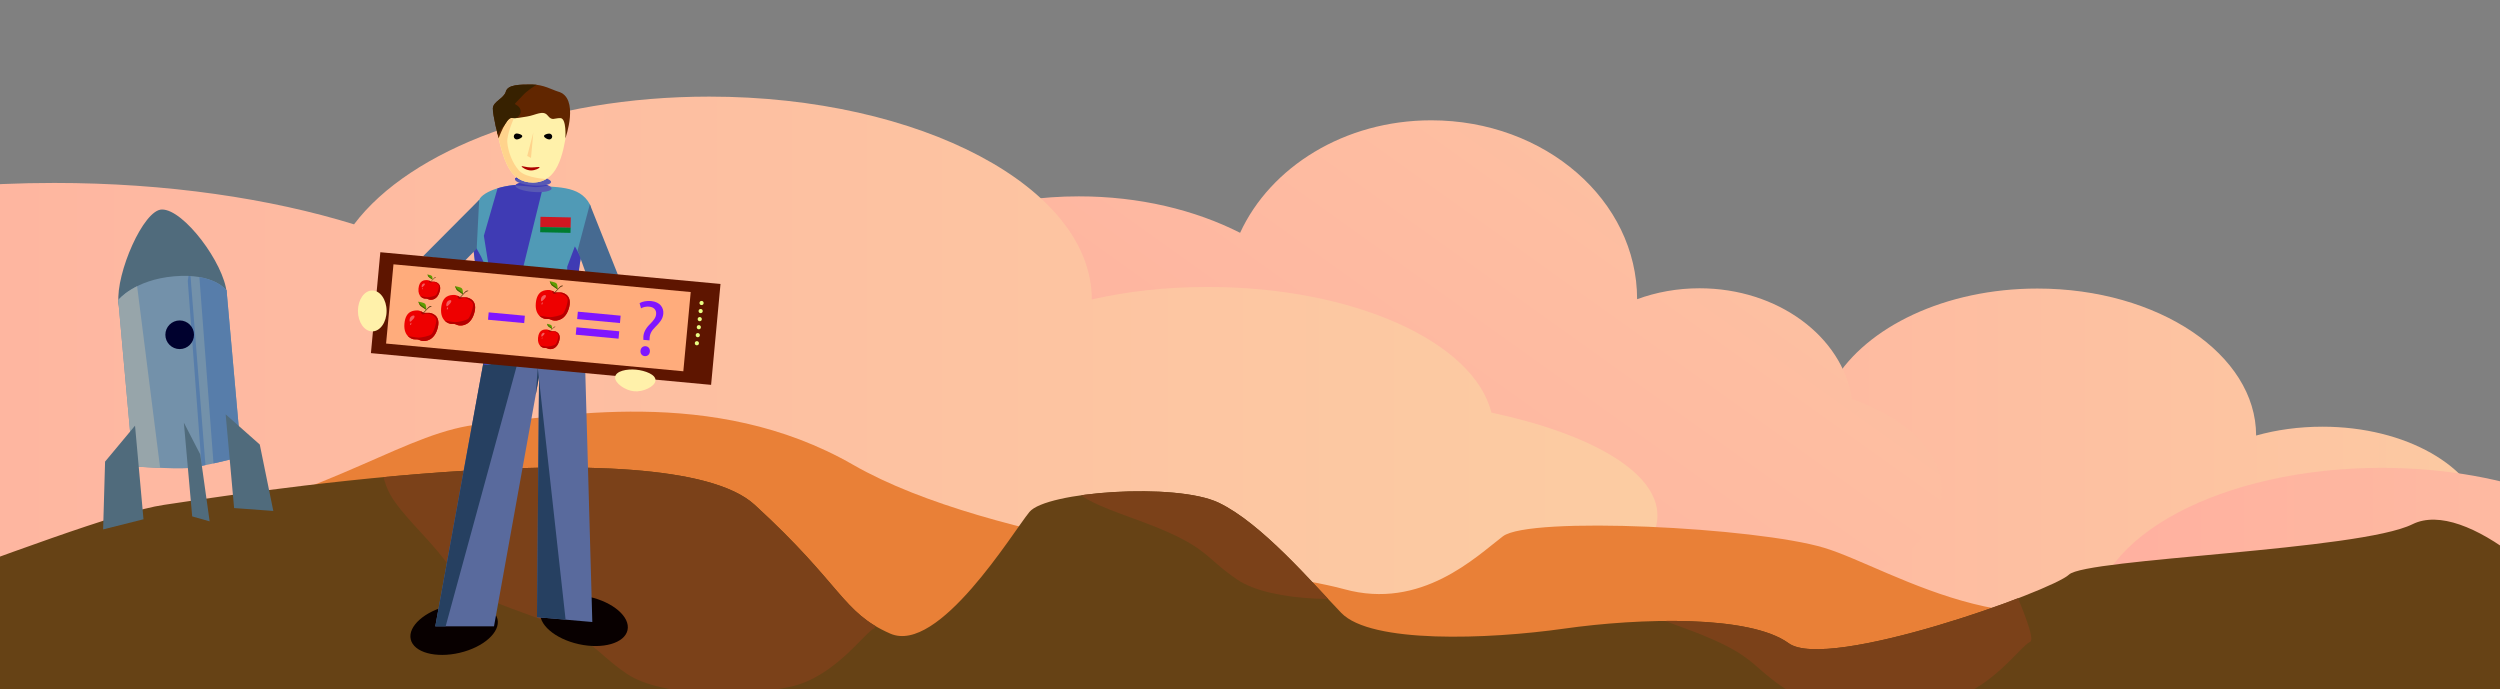 <?xml version="1.0" encoding="utf-8"?>
<!-- Generator: Adobe Illustrator 26.0.3, SVG Export Plug-In . SVG Version: 6.00 Build 0)  -->
<svg version="1.1" id="Слой_1" xmlns="http://www.w3.org/2000/svg" xmlns:xlink="http://www.w3.org/1999/xlink" x="0px" y="0px"
	 viewBox="0 0 1920 529.3" style="enable-background:new 0 0 1920 529.3;" xml:space="preserve">
<rect x="0" y="0" width="1920" height="529.3" fill="#808080" stroke="none"/>
<style type="text/css">
	.st0{fill:url(#SVGID_1_);}
	.st1{fill:url(#SVGID_00000105402858189525796970000018371437773352036509_);}
	.st2{fill:url(#SVGID_00000072996765670824288690000002897531041749814442_);}
	.st3{fill:url(#SVGID_00000149345630751303200400000000901750906748848786_);}
	.st4{fill:#E98037;}
	.st5{fill:#664215;}
	.st6{clip-path:url(#SVGID_00000163786151395909969060000013968637517730881207_);fill:#7B4119;}
	.st7{clip-path:url(#SVGID_00000061441252802145806700000003559428116979280560_);fill:#7B4119;}
	.st8{clip-path:url(#SVGID_00000160177494380235481220000018173902917645803148_);fill:#7B4119;}
	.st9{fill:#080000;}
	.st10{fill:#596A9D;}
	.st11{clip-path:url(#SVGID_00000030479028309033223690000002062570784075160982_);fill:#264061;}
	.st12{clip-path:url(#SVGID_00000114755949139498980790000014359484873111896766_);fill:#264061;}
	.st13{fill:#5859B4;}
	.st14{clip-path:url(#SVGID_00000152983343021782303420000002566964140541613219_);fill:#3F3BB4;}
	.st15{fill:#509AB6;}
	.st16{clip-path:url(#SVGID_00000119801082808461124950000011775754111409387941_);fill:#3F3BB4;}
	.st17{clip-path:url(#SVGID_00000132795136177172246610000015478642237540630700_);fill:#3F3BB4;}
	.st18{clip-path:url(#SVGID_00000061461217474073488180000015029695553930557330_);fill:#3F3BB4;}
	.st19{clip-path:url(#SVGID_00000025430640643947110390000011432528639229732224_);fill:#3F3BB4;}
	.st20{clip-path:url(#SVGID_00000008114461829944961140000010706845223250688157_);fill:#3F3BB4;}
	.st21{fill:#FFF1AA;}
	.st22{clip-path:url(#SVGID_00000140707861613234139630000004239686194664953734_);fill:#FFD38C;}
	.st23{clip-path:url(#SVGID_00000123434960529031575330000004967331136646058411_);fill:#FFD38C;}
	.st24{fill:#466A91;}
	.st25{fill:#612600;}
	.st26{clip-path:url(#SVGID_00000098915861915086002120000010731890247609432984_);fill:#372100;}
	.st27{fill:#020100;}
	.st28{fill:#AD0000;}
	.st29{fill:#5E1500;}
	.st30{fill:#FFAC7C;}
	.st31{fill:#EE0000;}
	.st32{clip-path:url(#SVGID_00000113337119227001457680000017107401279076813210_);fill:#B60000;}
	
		.st33{opacity:0.36;clip-path:url(#SVGID_00000174590128658482169920000008589015770424141975_);fill:#FFFFFF;enable-background:new    ;}
	
		.st34{opacity:0.36;clip-path:url(#SVGID_00000172410960562600056530000001823214757537750689_);fill:#FFFFFF;enable-background:new    ;}
	.st35{fill:#603813;}
	.st36{fill:#5F9D00;}
	.st37{clip-path:url(#SVGID_00000060016018846892212880000013387823829876765626_);fill:#465F00;}
	.st38{clip-path:url(#SVGID_00000181765990249125563840000000672866197611091891_);fill:#B60000;}
	
		.st39{opacity:0.36;clip-path:url(#SVGID_00000150078047821807974730000005501967158205031347_);fill:#FFFFFF;enable-background:new    ;}
	
		.st40{opacity:0.36;clip-path:url(#SVGID_00000060708534898472850890000003430889703637615507_);fill:#FFFFFF;enable-background:new    ;}
	.st41{clip-path:url(#SVGID_00000049190723490961063940000015145118861364232883_);fill:#465F00;}
	.st42{clip-path:url(#SVGID_00000048461786774076845150000000456206909189145235_);fill:#B60000;}
	
		.st43{opacity:0.36;clip-path:url(#SVGID_00000086692783373753772260000005785796777765893055_);fill:#FFFFFF;enable-background:new    ;}
	
		.st44{opacity:0.36;clip-path:url(#SVGID_00000133505702955909151610000012176762572944812161_);fill:#FFFFFF;enable-background:new    ;}
	.st45{clip-path:url(#SVGID_00000108269025094959809100000000050419854663427736_);fill:#465F00;}
	.st46{clip-path:url(#SVGID_00000006680890423991618080000004674570785451738762_);fill:#B60000;}
	
		.st47{opacity:0.36;clip-path:url(#SVGID_00000139276778953746385550000009396135835498351804_);fill:#FFFFFF;enable-background:new    ;}
	
		.st48{opacity:0.36;clip-path:url(#SVGID_00000161622804879736543540000000069353428548237479_);fill:#FFFFFF;enable-background:new    ;}
	.st49{clip-path:url(#SVGID_00000140723992930064029360000004970813609577867402_);fill:#465F00;}
	.st50{clip-path:url(#SVGID_00000061429392111035416430000005347046037767184051_);fill:#B60000;}
	
		.st51{opacity:0.36;clip-path:url(#SVGID_00000018929085388948481000000018183826028459512479_);fill:#FFFFFF;enable-background:new    ;}
	
		.st52{opacity:0.36;clip-path:url(#SVGID_00000005243566590462496410000011817348982819606439_);fill:#FFFFFF;enable-background:new    ;}
	.st53{clip-path:url(#SVGID_00000022523711254179469960000007911251634941184662_);fill:#465F00;}
	.st54{fill:#7F16FF;}
	.st55{fill:#E9FF84;}
	.st56{fill:#506B7C;}
	.st57{fill:#7391AA;}
	.st58{clip-path:url(#SVGID_00000155835183374553807730000015759523193919852192_);fill:#577DAA;}
	.st59{clip-path:url(#SVGID_00000176745083792602123420000007230094102390754205_);fill:#97A5AA;}
	.st60{clip-path:url(#SVGID_00000127754648171020148930000006691239595624189073_);fill:#577DAA;}
	.st61{fill:#0800B4;}
	.st62{fill:#00012E;}
	.st63{fill:#CF1721;}
	.st64{fill:#007C30;}
</style>
<g>
	
		<linearGradient id="SVGID_1_" gradientUnits="userSpaceOnUse" x1="1055.3" y1="3117.293" x2="1981.2" y2="3117.293" gradientTransform="matrix(1 0 0 1 0 -2742.843)">
		<stop  offset="0" style="stop-color:#FFB0A0"/>
		<stop  offset="1" style="stop-color:#FCCCA2"/>
	</linearGradient>
	<path class="st0" d="M1908.3,397.7c-7.8-39.4-60.6-70-124.6-70c-18.1,0-35.4,2.4-51,6.8c0-62.4-75.2-112.9-168-112.9
		c-70.7,0-131.3,29.5-156.1,71c-36.8-14.5-82.3-23-131.6-23c-122.5,0-221.7,52.8-221.7,117.9s99.2,117.9,221.7,117.9
		c37.1,0,72-4.9,102.7-13.4c31.8,21.3,85.5,35.3,146.4,35.3c71.4,0,132.7-19.2,160.7-46.7c22.8,24.6,77.6,41.8,141.5,41.8
		c84.4,0,152.9-30.3,152.9-67.5C1981.3,430.8,1952.1,409.5,1908.3,397.7z"/>
	
		<linearGradient id="SVGID_00000153677222820920197080000012178128256551463605_" gradientUnits="userSpaceOnUse" x1="1607.4" y1="3206.993" x2="2533.3" y2="3206.993" gradientTransform="matrix(1 0 0 1 0 -2742.843)">
		<stop  offset="0" style="stop-color:#FFB0A0"/>
		<stop  offset="1" style="stop-color:#FCCCA2"/>
	</linearGradient>
	<path style="fill:url(#SVGID_00000153677222820920197080000012178128256551463605_);" d="M2460.4,487.4c-7.8-39.4-60.6-70-124.6-70
		c-18.1,0-35.4,2.4-51,6.8c0-62.4-75.2-112.9-168-112.9c-70.7,0-131.3,29.5-156.1,71c-36.8-14.5-82.3-23-131.6-23
		c-122.5,0-221.7,52.8-221.7,117.9s99.2,117.9,221.7,117.9c37.1,0,72-4.9,102.7-13.4c31.8,21.3,85.5,35.3,146.4,35.3
		c71.4,0,132.7-19.2,160.7-46.7c22.8,24.6,77.6,41.8,141.5,41.8c84.4,0,152.9-30.3,152.9-67.5
		C2533.4,520.6,2504.2,499.3,2460.4,487.4z"/>
	
		<linearGradient id="SVGID_00000154426842754999326000000017655982433404452285_" gradientUnits="userSpaceOnUse" x1="931.135" y1="3243.795" x2="1437.791" y2="2534.968" gradientTransform="matrix(1 0 0 1 0 -2742.843)">
		<stop  offset="0" style="stop-color:#FFB0A0"/>
		<stop  offset="1" style="stop-color:#FCCCA2"/>
	</linearGradient>
	<path style="fill:url(#SVGID_00000154426842754999326000000017655982433404452285_);" d="M1422.3,306.4c-7.3-47.9-56.9-85-117.1-85
		c-17,0-33.3,3-47.9,8.4c0-75.9-70.7-137.4-158.1-137.4c-66.6,0-123.5,35.8-146.8,86.4c-34.7-17.6-77.4-28-123.8-28
		C713.4,150.8,620,215,620,294.2s93.4,143.5,208.6,143.5c34.8,0,67.7-5.9,96.6-16.3c29.8,25.9,80.5,42.9,137.8,42.9
		c67.1,0,124.9-23.3,151.1-56.7c21.5,29.8,73,51,133.3,51c79.6,0,143.9-36.8,143.9-82C1491.1,346.9,1463.6,320.8,1422.3,306.4z"/>
	
		<linearGradient id="SVGID_00000173148194788195028570000014526235336567557560_" gradientUnits="userSpaceOnUse" x1="-345.8" y1="3027.843" x2="1272.901" y2="3027.843" gradientTransform="matrix(1 0 0 1 0 -2742.843)">
		<stop  offset="0" style="stop-color:#FFB0A0"/>
		<stop  offset="1" style="stop-color:#FCCCA2"/>
	</linearGradient>
	<path style="fill:url(#SVGID_00000173148194788195028570000014526235336567557560_);" d="M1145.4,316.9
		c-13.5-54.3-105.7-96.5-217.7-96.5c-31.8,0-61.9,3.3-89.2,9.6c0-86-131.6-155.8-293.8-155.8c-123.7,0-229.6,40.6-272.8,98.1
		c-64.4-19.9-143.9-31.8-230.2-31.8c-214.1,0-387.5,72.9-387.5,162.6s173.6,162.6,387.5,162.6c64.8,0,125.8-6.7,179.5-18.6
		c55.5,29.4,149.4,48.7,256,48.7c124.8,0,232-26.5,280.7-64.5c40,33.9,135.7,57.8,247.5,57.8c147.7,0,267.5-41.7,267.5-93.1
		C1273.1,362.7,1222,333.2,1145.4,316.9z"/>
</g>
<path class="st4" d="M-26.3,459.8c42-23.8,22.8-23.2,154.8-52.7c132.1-29.6,184.4-76.3,241.4-81.4c56.9-5.1,177.4-30.7,285.2,31.2
	s318.1,79.2,377.3,95.6c59.2,16.3,101.3-25,121.8-40.6c20.5-15.7,194.4-6.9,246.7,8.8c52.4,15.7,166.5,93.7,259.9,15.9
	c36.4,23.7,179.9,20.4,273.2,12.1s227.7-10.6,275.5,11.2c47.8,21.8,323.3-40.3,343.8-52.7c20.5-12.4,356.4-18.5,421.3-38.7
	s191.2,50.6,242.4,107.2s-1434.4,90.8-1434.4,90.8l-1767-32.1L-26.3,459.8z"/>
<g>
	<g>
		<path id="XMLID_00000160882641145616072100000010269549984035130496_" class="st5" d="M-124.7,535.8
			c26.3-23.8-40.3-48.9,42.4-78.5s172.9-64.5,208.5-69.6s385.8-61.9,453.4,0s67,82.6,104.1,98.9s94.1-77.8,106.9-93.4
			c12.8-15.7,112.6-22.8,145.4-7.1c32.8,15.7,71.3,60.9,94.1,84.6c22.8,23.7,112.6,20.4,171.1,12.1s142.6-10.6,172.5,11.2
			c29.9,21.8,202.5-40.3,215.3-52.7s223.2-18.5,263.8-38.7c40.6-20.1,119.7,50.6,151.8,107.2c32.1,56.6-898.2,90.8-898.2,90.8
			L0,568.6L-124.7,535.8z"/>
	</g>
	<g>
		<g>
			<g>
				<g>
					<g>
						<g>
							<defs>
								<path id="SVGID_00000015344540812380222200000003662508840581831336_" d="M-124.7,535.8c26.3-23.8-40.3-48.9,42.4-78.5
									s172.9-64.5,208.5-69.6s385.8-61.9,453.4,0s67,82.6,104.1,98.9s94.1-77.8,106.9-93.4c12.8-15.7,112.6-22.8,145.4-7.1
									c32.8,15.7,71.3,60.9,94.1,84.6c22.8,23.7,112.6,20.4,171.1,12.1s142.6-10.6,172.5,11.2c29.9,21.8,202.5-40.3,215.3-52.7
									s223.2-18.5,263.8-38.7c40.6-20.1,119.7,50.6,151.8,107.2c32.1,56.6-898.2,90.8-898.2,90.8L0,568.6L-124.7,535.8z"/>
							</defs>
							<clipPath id="SVGID_00000005951714397224338130000009267430591377856182_">
								<use xlink:href="#SVGID_00000015344540812380222200000003662508840581831336_"  style="overflow:visible;"/>
							</clipPath>
							<path style="clip-path:url(#SVGID_00000005951714397224338130000009267430591377856182_);fill:#7B4119;" d="M281.7,332
								c21.4,47,4.3,37,42.8,78.3s19.6,39.5,77.5,60.4s52.2,28.2,79.3,46.7c27.1,18.4,91.2,17.5,125.5,10.1
								c34.2-7.4,56.9-41.5,64.6-44.9s-37.5-94.9-37.5-94.9L304.3,244.5L281.7,332z"/>
						</g>
					</g>
				</g>
			</g>
		</g>
	</g>
	<g>
		<g>
			<g>
				<g>
					<g>
						<g>
							<defs>
								<path id="SVGID_00000000909675768609519540000009423848165084596374_" d="M-124.7,535.8c26.3-23.8-40.3-48.9,42.4-78.5
									s172.9-64.5,208.5-69.6s385.8-61.9,453.4,0s67,82.6,104.1,98.9s94.1-77.8,106.9-93.4c12.8-15.7,112.6-22.8,145.4-7.1
									c32.8,15.7,71.3,60.9,94.1,84.6c22.8,23.7,112.6,20.4,171.1,12.1s142.6-10.6,172.5,11.2c29.9,21.8,202.5-40.3,215.3-52.7
									s223.2-18.5,263.8-38.7c40.6-20.1,119.7,50.6,151.8,107.2c32.1,56.6-898.2,90.8-898.2,90.8L0,568.6L-124.7,535.8z"/>
							</defs>
							<clipPath id="SVGID_00000088827885495407415300000012564951980019885481_">
								<use xlink:href="#SVGID_00000000909675768609519540000009423848165084596374_"  style="overflow:visible;"/>
							</clipPath>
							<path style="clip-path:url(#SVGID_00000088827885495407415300000012564951980019885481_);fill:#7B4119;" d="M750.4,259.6
								c21.4,47,4.3,37,42.8,78.3s19.6,39.5,77.5,60.4s52.2,28.2,79.3,46.7c27.1,18.4,91.2,17.5,125.5,10.1
								c34.2-7.4,56.9-41.5,64.6-44.9c7.6-3.4-37.5-94.9-37.5-94.9L773,172.2L750.4,259.6z"/>
						</g>
					</g>
				</g>
			</g>
		</g>
	</g>
	<g>
		<g>
			<g>
				<g>
					<g>
						<g>
							<defs>
								<path id="SVGID_00000006699805771028830650000005884154661016918205_" d="M-124.7,535.8c26.3-23.8-40.3-48.9,42.4-78.5
									s172.9-64.5,208.5-69.6s385.8-61.9,453.4,0s67,82.6,104.1,98.9s94.1-77.8,106.9-93.4c12.8-15.7,112.6-22.8,145.4-7.1
									c32.8,15.7,71.3,60.9,94.1,84.6c22.8,23.7,112.6,20.4,171.1,12.1s142.6-10.6,172.5,11.2c29.9,21.8,202.5-40.3,215.3-52.7
									s223.2-18.5,263.8-38.7c40.6-20.1,119.7,50.6,151.8,107.2c32.1,56.6-898.2,90.8-898.2,90.8L0,568.6L-124.7,535.8z"/>
							</defs>
							<clipPath id="SVGID_00000034803394923279509770000005817870391488856494_">
								<use xlink:href="#SVGID_00000006699805771028830650000005884154661016918205_"  style="overflow:visible;"/>
							</clipPath>
							<path style="clip-path:url(#SVGID_00000034803394923279509770000005817870391488856494_);fill:#7B4119;" d="M1169.5,342.3
								c21.4,47,4.3,37,42.8,78.3s19.6,39.5,77.5,60.4s52.2,28.2,79.3,46.7c27.1,18.4,91.2,17.5,125.5,10.1
								c34.2-7.4,56.9-41.5,64.6-44.9c7.6-3.4-37.5-94.9-37.5-94.9l-329.6-143.2L1169.5,342.3z"/>
						</g>
					</g>
				</g>
			</g>
		</g>
	</g>
</g>
<ellipse transform="matrix(0.974 -0.228 0.228 0.974 -101.075 92.43)" class="st9" cx="348.8" cy="482.9" rx="34.2" ry="18.6"/>
<ellipse transform="matrix(0.216 -0.977 0.977 0.216 -113.904 811.389)" class="st9" cx="448.1" cy="476.6" rx="18.6" ry="34.2"/>
<g>
	<g>
		<polygon id="XMLID_00000161624209840765887400000016240937727154374330_" class="st10" points="334.3,481 379.4,481 414,289 
			412.4,474 454.9,477.7 448.9,264.3 375.1,257.4 		"/>
	</g>
	<g>
		<g>
			<g>
				<g>
					<g>
						<defs>
							<polygon id="SVGID_00000111897918093336198020000013189642718008179625_" points="334.3,481 379.4,481 414,289 412.4,474 
								454.9,477.7 448.9,264.3 375.1,257.4 							"/>
						</defs>
						<clipPath id="SVGID_00000169523266023403432170000004371359042356290233_">
							<use xlink:href="#SVGID_00000111897918093336198020000013189642718008179625_"  style="overflow:visible;"/>
						</clipPath>
						<polygon style="clip-path:url(#SVGID_00000169523266023403432170000004371359042356290233_);fill:#264061;" points="
							403.3,257.4 339.8,490 295.8,478.4 350.8,243.9 						"/>
					</g>
				</g>
			</g>
		</g>
	</g>
	<g>
		<g>
			<g>
				<g>
					<g>
						<defs>
							<polygon id="SVGID_00000114793138573381339650000010104851577484361350_" points="334.3,481 359.2,481 379.4,481 414,289 
								412.4,474 433.1,475.8 454.9,477.7 448.9,264.3 375.1,257.4 							"/>
						</defs>
						<clipPath id="SVGID_00000071539902559883935510000000481881229493328797_">
							<use xlink:href="#SVGID_00000114793138573381339650000010104851577484361350_"  style="overflow:visible;"/>
						</clipPath>
						<polygon style="clip-path:url(#SVGID_00000071539902559883935510000000481881229493328797_);fill:#264061;" points="
							413,282.5 439.5,522.2 394.3,527.5 406.1,375.1 						"/>
					</g>
				</g>
			</g>
		</g>
	</g>
</g>
<g>
	<g>
		
			<ellipse id="XMLID_00000164494619462850699650000006458807147723389334_" transform="matrix(7.950353e-02 -0.997 0.997 7.950353e-02 130.231 683.078)" class="st13" cx="435" cy="271" rx="7.9" ry="22.6"/>
	</g>
	<g>
		<g>
			<g>
				<g>
					<defs>
						
							<ellipse id="SVGID_00000062192003777598404260000010946931676137923991_" transform="matrix(7.950353e-02 -0.997 0.997 7.950353e-02 130.231 683.078)" cx="435" cy="271" rx="7.9" ry="22.6"/>
					</defs>
					<clipPath id="SVGID_00000079462445361611880650000000683351712635042949_">
						<use xlink:href="#SVGID_00000062192003777598404260000010946931676137923991_"  style="overflow:visible;"/>
					</clipPath>
					<path style="clip-path:url(#SVGID_00000079462445361611880650000000683351712635042949_);fill:#3F3BB4;" d="M462.2,265.3
						c-0.9,0.8-20.9,7-27.2,5.7c-6.3-1.3-28.2-2.2-28.2-2.2l33.5-37L462.2,265.3z"/>
				</g>
			</g>
		</g>
	</g>
</g>
<g>
	<g>
		<path id="XMLID_00000003065350105111695220000000344922764282713481_" class="st15" d="M368,153.5c-9.8,11.6-5.6,24.2-1.8,60
			c4.9,33.3,5.4,66.9,5.4,66.9l78.1-11.8c0,0-7-30.6-5.2-59.2c0.5-7.9,2.7-16.3,4.1-23.4c2.8-14.7,7-24.4,4.4-29.1
			c-8.1-15.1-26.1-12.7-45.3-14.7C389.6,140.2,370.7,146.9,368,153.5z"/>
	</g>
	<g>
		<g>
			<g>
				<g>
					<g>
						<g>
							<g>
								<g>
									<g>
										<g>
											<defs>
												<path id="SVGID_00000051381433112940486080000014805704888020941989_" d="M368,153.5c-9.8,11.6-5.6,24.2-1.8,60
													c4.9,33.3,5.4,66.9,5.4,66.9l78.1-11.8c0,0-7-30.6-5.2-59.2c0.5-7.9,2.7-16.3,4.1-23.4c2.8-14.7,7-24.4,4.4-29.1
													c-8.1-15.1-26.1-12.7-45.3-14.7C389.6,140.2,370.7,146.9,368,153.5z"/>
											</defs>
											<clipPath id="SVGID_00000070084137988561029450000016034458965594492332_">
												<use xlink:href="#SVGID_00000051381433112940486080000014805704888020941989_"  style="overflow:visible;"/>
											</clipPath>
											<polygon style="clip-path:url(#SVGID_00000070084137988561029450000016034458965594492332_);fill:#3F3BB4;" points="
												447,199.1 471.7,254.3 470.7,307.3 437.6,304.7 435.6,204.9 441.5,189.2 											"/>
										</g>
									</g>
								</g>
							</g>
							<g>
								<g>
									<g>
										<g>
											<defs>
												<path id="SVGID_00000176736747370694794860000010552666523606984352_" d="M368,153.5c-9.8,11.6-5.6,24.2-1.8,60
													c4.9,33.3,5.4,66.9,5.4,66.9l78.1-11.8c0,0-7-30.6-5.2-59.2c0.5-7.9,2.7-16.3,4.1-23.4c2.8-14.7,7-24.4,4.4-29.1
													c-8.1-15.1-26.1-12.7-45.3-14.7C389.6,140.2,370.7,146.9,368,153.5z"/>
											</defs>
											<clipPath id="SVGID_00000040544880713827888820000000642407413537658298_">
												<use xlink:href="#SVGID_00000176736747370694794860000010552666523606984352_"  style="overflow:visible;"/>
											</clipPath>
											<polygon style="clip-path:url(#SVGID_00000040544880713827888820000000642407413537658298_);fill:#3F3BB4;" points="
												381.1,240.8 371.6,181.1 386.3,130.2 417.6,141.3 393.7,238.2 384,251.8 											"/>
										</g>
									</g>
								</g>
							</g>
							<g>
								<g>
									<g>
										<g>
											<defs>
												<path id="SVGID_00000045600366477044987710000015601080981369274513_" d="M368,153.5c-9.8,11.6-5.6,24.2-1.8,60
													c4.9,33.3,5.4,66.9,5.4,66.9l78.1-11.8c0,0-7-30.6-5.2-59.2c0.5-7.9,2.7-16.3,4.1-23.4c2.8-14.7,7-24.4,4.4-29.1
													c-8.1-15.1-26.1-12.7-45.3-14.7C389.6,140.2,370.7,146.9,368,153.5z"/>
											</defs>
											<clipPath id="SVGID_00000127735332433382169670000008873190103260112039_">
												<use xlink:href="#SVGID_00000045600366477044987710000015601080981369274513_"  style="overflow:visible;"/>
											</clipPath>
											<polygon style="clip-path:url(#SVGID_00000127735332433382169670000008873190103260112039_);fill:#3F3BB4;" points="
												369.5,197.1 394.2,252.3 393.2,305.3 360.1,302.7 358.1,202.9 364,187.2 											"/>
										</g>
									</g>
								</g>
							</g>
						</g>
					</g>
				</g>
			</g>
		</g>
	</g>
</g>
<g>
	<g>
		
			<ellipse id="XMLID_00000057113582054595129200000013128145848758637741_" transform="matrix(7.950360e-02 -0.997 0.997 7.950360e-02 233.786 540.748)" class="st13" cx="409.7" cy="143.8" rx="3.7" ry="13.9"/>
	</g>
	<g>
		<g>
			<g>
				<g>
					<defs>
						
							<ellipse id="SVGID_00000108994310500907765610000018416726614270786224_" transform="matrix(7.950360e-02 -0.997 0.997 7.950360e-02 233.786 540.748)" cx="409.7" cy="143.8" rx="3.7" ry="13.9"/>
					</defs>
					<clipPath id="SVGID_00000019670016195376780740000016732174364332092583_">
						<use xlink:href="#SVGID_00000108994310500907765610000018416726614270786224_"  style="overflow:visible;"/>
					</clipPath>
					<path style="clip-path:url(#SVGID_00000019670016195376780740000016732174364332092583_);fill:#3F3BB4;" d="M426.3,141.2
						c-0.6,0.4-12.7,3.1-16.6,2.4c-3.8-0.7-17.3-1.4-17.3-1.4l20.1-17.1L426.3,141.2z"/>
				</g>
			</g>
		</g>
	</g>
</g>
<g>
	<g>
		
			<ellipse id="XMLID_00000080168548326729527600000016887065551161955741_" transform="matrix(7.950360e-02 -0.997 0.997 7.950360e-02 238.428 535.79)" class="st13" cx="409.3" cy="138.8" rx="3.7" ry="13.9"/>
	</g>
	<g>
		<g>
			<g>
				<g>
					<defs>
						
							<ellipse id="SVGID_00000156578735017865318540000016369647595291045811_" transform="matrix(7.950360e-02 -0.997 0.997 7.950360e-02 238.428 535.79)" cx="409.3" cy="138.8" rx="3.7" ry="13.9"/>
					</defs>
					<clipPath id="SVGID_00000023248074144553053060000016780284389144077987_">
						<use xlink:href="#SVGID_00000156578735017865318540000016369647595291045811_"  style="overflow:visible;"/>
					</clipPath>
					<path style="clip-path:url(#SVGID_00000023248074144553053060000016780284389144077987_);fill:#3F3BB4;" d="M425.9,136.3
						c-0.6,0.4-12.7,3.1-16.6,2.4c-3.8-0.7-17.3-1.4-17.3-1.4l20.1-17.1L425.9,136.3z"/>
				</g>
			</g>
		</g>
	</g>
</g>
<g>
	<g>
		<path id="XMLID_00000158735839473163135540000003718315981233473723_" class="st21" d="M435.4,99.8c-3,19.5-7.3,40.4-26.2,40.4
			c-18.1,0-22.5-18.1-27.2-37.5c-4.4-18.8,9.1-32.5,27.2-32.5C427.3,70.2,437.9,83.9,435.4,99.8z"/>
	</g>
	<g>
		<g>
			<g>
				<g>
					<g>
						<g>
							<g>
								<g>
									<g>
										<g>
											<defs>
												<path id="SVGID_00000114792411969716967250000015335450376770443443_" d="M435.4,99.8c-3,19.5-7.3,40.4-26.2,40.4
													c-18.1,0-22.5-18.1-27.2-37.5c-4.4-18.8,9.1-32.5,27.2-32.5C427.3,70.2,437.9,83.9,435.4,99.8z"/>
											</defs>
											<clipPath id="SVGID_00000139987117977436209600000005729190770610024115_">
												<use xlink:href="#SVGID_00000114792411969716967250000015335450376770443443_"  style="overflow:visible;"/>
											</clipPath>
											<path style="clip-path:url(#SVGID_00000139987117977436209600000005729190770610024115_);fill:#FFD38C;" d="M376.1,84.2
												l19.9,3.4c0,0-7,15.1-6.4,21.8c0.6,6.8,3.7,15.7,9.1,21.7c5.4,5.9,22.3,6.5,22.3,6.5l-26.7,23l-33.1-46.9L376.1,84.2z"/>
										</g>
									</g>
								</g>
							</g>
						</g>
					</g>
				</g>
			</g>
			<g>
				<g>
					<g>
						<g>
							<g>
								<g>
									<g>
										<g>
											<defs>
												<path id="SVGID_00000093855969882415459030000000104635065994373798_" d="M435.4,99.8c-3,19.5-7.3,40.4-26.2,40.4
													c-18.1,0-22.5-18.1-27.2-37.5c-4.4-18.8,9.1-32.5,27.2-32.5C427.3,70.2,437.9,83.9,435.4,99.8z"/>
											</defs>
											<clipPath id="SVGID_00000114039680239077105650000013205266380608285360_">
												<use xlink:href="#SVGID_00000093855969882415459030000000104635065994373798_"  style="overflow:visible;"/>
											</clipPath>
											<path style="clip-path:url(#SVGID_00000114039680239077105650000013205266380608285360_);fill:#FFD38C;" d="M407.8,121.3
												l-2.9-1.5l4.7-18.1L407.8,121.3z"/>
										</g>
									</g>
								</g>
							</g>
						</g>
					</g>
				</g>
			</g>
		</g>
	</g>
</g>
<polygon class="st24" points="368,153.5 324.8,196.9 356.3,201 366.1,191 "/>
<polygon class="st24" points="453,156.9 474.6,211.1 450.4,211.1 443.6,192.3 "/>
<g>
	<g>
		<path id="XMLID_00000065752983870368876250000008635360987876549559_" class="st25" d="M382.9,106.3c0,0,5.9-16.2,10-15.7
			c4.1,0.4,4.8,0,11.8-1.1s12.3-5.2,15.9-0.8c3.6,4.5,4.9,1.9,9.8,2c4.9,0.2,3.8,15.6,3.8,15.6s11.2-31.5-5.7-36
			c-4.4-1.3-11.1-5.4-20.1-5.4c-9.1,0-18.4,0-19.9,5.4s-9.6,7.5-10,12.8C378.3,88.2,382.9,106.3,382.9,106.3z"/>
	</g>
	<g>
		<g>
			<g>
				<g>
					<g>
						<g>
							<g>
								<g>
									<defs>
										<path id="SVGID_00000030462822832206984510000011345107516707802755_" d="M382.9,106.3c0,0,5.9-16.2,10-15.7
											c4.1,0.4,4.8,0,11.8-1.1s12.3-5.2,15.9-0.8c3.6,4.5,4.9,1.9,9.8,2c4.9,0.2,3.8,15.6,3.8,15.6s11.2-31.5-5.7-36
											c-4.4-1.3-11.1-5.4-20.1-5.4c-9.1,0-18.4,0-19.9,5.4s-9.6,7.5-10,12.8C378.3,88.2,382.9,106.3,382.9,106.3z"/>
									</defs>
									<clipPath id="SVGID_00000075156296762639646540000014783926499834211746_">
										<use xlink:href="#SVGID_00000030462822832206984510000011345107516707802755_"  style="overflow:visible;"/>
									</clipPath>
									<path style="clip-path:url(#SVGID_00000075156296762639646540000014783926499834211746_);fill:#372100;" d="M421.8,60.1
										c0,0-14,6-20.6,13.5c-6.7,7.4-6.8,5.5-3.7,7.6c3,2.1,4.3,7.4-2.7,10c-12.2,4.5-16.1,21.2-16.6,21.7
										c-0.5,0.4-13.4-21.2-13.1-25c0.3-3.9,16.2-32.2,16.2-32.2L421.8,60.1z"/>
								</g>
							</g>
						</g>
					</g>
				</g>
			</g>
		</g>
	</g>
</g>
<path class="st27" d="M401.1,104.6c0,1.3-3,2.5-4.2,2.5s-2.3-1-2.3-2.3s1-2.3,2.3-2.3C398.2,102.6,401.1,103.3,401.1,104.6z"/>
<path class="st27" d="M424.1,104.8c0,1.3-1,2.3-2.3,2.3s-4-1.4-4-2.6s2.7-1.9,4-1.9S424.1,103.7,424.1,104.8z"/>
<path class="st28" d="M414.4,128.5c0,0.6-3.2,2.4-6.6,2.4c-3.5,0-7.2-2.5-7.2-3.1s3.7,0.8,7.2,0.8
	C411.3,128.6,414.4,127.9,414.4,128.5z"/>
<rect x="380.1" y="113.6" transform="matrix(9.288971e-02 -0.996 0.996 9.288971e-02 136.417 639.227)" class="st29" width="77.8" height="262.3"/>
<rect x="382.9" y="129.6" transform="matrix(9.288971e-02 -0.996 0.996 9.288971e-02 131.861 633.183)" class="st30" width="61.1" height="229.2"/>
<g>
	<g>
		<g>
			<path id="XMLID_00000091017690886273474730000004683794767781391537_" class="st31" d="M325.4,240.3c0,0-2.7-2-5-1.9
				s-8.9-0.1-9.8,10.2c-0.9,10.3,6.5,12,7.4,12c0.7,0,2,0,2.7,0.1c0.9,0.1,2.1,0.8,2.9,1c3.3,0.8,10.3-0.2,12.7-10.4s-6.4-11-6.4-11
				L325.4,240.3z"/>
		</g>
		<g>
			<g>
				<g>
					<g>
						<g>
							<g>
								<g>
									<g>
										<g>
											<g>
												<g>
													<defs>
														<path id="SVGID_00000021085725556255105800000012147588160484739471_" d="M325.4,240.3c0,0-2.7-2-5-1.9
															s-8.9-0.1-9.8,10.2c-0.9,10.3,6.5,12,7.4,12c0.7,0,2,0,2.7,0.1c0.9,0.1,2.1,0.8,2.9,1c3.3,0.8,10.3-0.2,12.7-10.4
															s-6.4-11-6.4-11L325.4,240.3z"/>
													</defs>
													<clipPath id="SVGID_00000132049204312258994690000001655118830701550237_">
														<use xlink:href="#SVGID_00000021085725556255105800000012147588160484739471_"  style="overflow:visible;"/>
													</clipPath>
													<path style="clip-path:url(#SVGID_00000132049204312258994690000001655118830701550237_);fill:#B60000;" d="
														M322.8,238.4c0,0,0.5,2.4,1.3,2.9s2-0.2,2.6-0.3s1.5-0.4,3,0s5.2,2.2,5.4,4.7c0.2,2.5-2,9.2-3.6,10.9
														c-1.7,1.6-8.3,2.7-10.1,2.7s-8.5-1.3-8.5-1.3l-3.4,6.2l31.8,1.2l4.2-25.7L322.8,238.4z"/>
												</g>
											</g>
										</g>
									</g>
								</g>
							</g>
						</g>
					</g>
				</g>
			</g>
		</g>
		<g>
			<g>
				<g>
					<g>
						<g>
							<g>
								<g>
									<g>
										<g>
											<g>
												<g>
													<defs>
														<path id="SVGID_00000158000218041730498860000001704730600050424476_" d="M325.4,240.3c0,0-2.7-2-5-1.9
															s-8.9-0.1-9.8,10.2c-0.9,10.3,6.5,12,7.4,12c0.7,0,2,0,2.7,0.1c0.9,0.1,2.1,0.8,2.9,1c3.3,0.8,10.3-0.2,12.7-10.4
															s-6.4-11-6.4-11L325.4,240.3z"/>
													</defs>
													<clipPath id="SVGID_00000130639171692911648300000006641463435722667915_">
														<use xlink:href="#SVGID_00000158000218041730498860000001704730600050424476_"  style="overflow:visible;"/>
													</clipPath>
													
														<path style="opacity:0.36;clip-path:url(#SVGID_00000130639171692911648300000006641463435722667915_);fill:#FFFFFF;enable-background:new    ;" d="
														M317.4,245c-0.9,0.9-2.1,2.5-2.6,2s-0.3-2.8,0.7-3.7c0.9-0.9,2.1-1.3,2.7-0.8C318.6,243,318.3,244.1,317.4,245z"/>
												</g>
											</g>
										</g>
									</g>
								</g>
							</g>
						</g>
					</g>
				</g>
			</g>
		</g>
		<g>
			<g>
				<g>
					<g>
						<g>
							<g>
								<g>
									<g>
										<g>
											<g>
												<g>
													<defs>
														<path id="SVGID_00000103228374081837044580000008730551002035809713_" d="M325.4,240.3c0,0-2.7-2-5-1.9
															s-8.9-0.1-9.8,10.2c-0.9,10.3,6.5,12,7.4,12c0.7,0,2,0,2.7,0.1c0.9,0.1,2.1,0.8,2.9,1c3.3,0.8,10.3-0.2,12.7-10.4
															s-6.4-11-6.4-11L325.4,240.3z"/>
													</defs>
													<clipPath id="SVGID_00000152982812753225814600000008667677412390116736_">
														<use xlink:href="#SVGID_00000103228374081837044580000008730551002035809713_"  style="overflow:visible;"/>
													</clipPath>
													
														<path style="opacity:0.36;clip-path:url(#SVGID_00000152982812753225814600000008667677412390116736_);fill:#FFFFFF;enable-background:new    ;" d="
														M315.4,249.5c-0.2,0-0.6,0.1-0.5-0.4s0.6-1.3,0.8-1.3c0.2,0,0.3,0.4,0.2,0.9C315.8,249.2,315.6,249.6,315.4,249.5z"/>
												</g>
											</g>
										</g>
									</g>
								</g>
							</g>
						</g>
					</g>
				</g>
			</g>
		</g>
	</g>
	<path class="st35" d="M331.4,235.4c-0.1,0.1-0.9,0.3-1.8,0.8c-0.8,0.5-4.3,4.4-4.3,4.4l-0.7-0.1c0,0,3.1-3,4.4-4.6
		C330.4,234.4,331.9,235.1,331.4,235.4z"/>
	<g>
		<g>
			<path id="XMLID_00000132782349993058868520000005032296531255508625_" class="st36" d="M321.3,231.7c0,0,0.8,2.7,1.9,3.4
				s4.2,2.9,4.2,2.9s0.1-3.5-0.9-4.6C325.6,232.3,321.3,231.7,321.3,231.7z"/>
		</g>
		<g>
			<g>
				<g>
					<g>
						<g>
							<g>
								<g>
									<g>
										<defs>
											<path id="SVGID_00000122686689681140180720000005060208814920876181_" d="M321.3,231.7c0,0,0.8,2.7,1.9,3.4
												s4.2,2.9,4.2,2.9s0.1-3.5-0.9-4.6C325.6,232.3,321.3,231.7,321.3,231.7z"/>
										</defs>
										<clipPath id="SVGID_00000168813215645022405330000010692094977278893187_">
											<use xlink:href="#SVGID_00000122686689681140180720000005060208814920876181_"  style="overflow:visible;"/>
										</clipPath>
										<path style="clip-path:url(#SVGID_00000168813215645022405330000010692094977278893187_);fill:#465F00;" d="M321,231.1
											c0,0,1.7,2.6,2.5,3.2c0.8,0.7,3.2,2.1,3.6,2.9c0.4,0.8,0.4,1.5,0.4,1.5s-4.5-1.8-4.7-2s-3.1-5.1-3.1-5.1L321,231.1z"/>
									</g>
								</g>
							</g>
						</g>
					</g>
				</g>
			</g>
		</g>
	</g>
</g>
<g>
	<g>
		<g>
			<path id="XMLID_00000044171999113232811000000009634198173952642200_" class="st31" d="M353.6,228.4c0,0-2.7-2-5-1.9
				s-8.9-0.1-9.8,10.2s6.5,12,7.4,12c0.7,0,2,0,2.7,0.1c0.9,0.1,2.1,0.8,2.9,1c3.3,0.8,10.3-0.2,12.7-10.4s-6.4-11-6.4-11
				L353.6,228.4z"/>
		</g>
		<g>
			<g>
				<g>
					<g>
						<g>
							<g>
								<g>
									<g>
										<g>
											<g>
												<g>
													<defs>
														<path id="SVGID_00000019637066844812280120000009526799312672232869_" d="M353.6,228.4c0,0-2.7-2-5-1.9
															s-8.9-0.1-9.8,10.2s6.5,12,7.4,12c0.7,0,2,0,2.7,0.1c0.9,0.1,2.1,0.8,2.9,1c3.3,0.8,10.3-0.2,12.7-10.4
															s-6.4-11-6.4-11L353.6,228.4z"/>
													</defs>
													<clipPath id="SVGID_00000110447956873341542980000009063796367173817764_">
														<use xlink:href="#SVGID_00000019637066844812280120000009526799312672232869_"  style="overflow:visible;"/>
													</clipPath>
													<path style="clip-path:url(#SVGID_00000110447956873341542980000009063796367173817764_);fill:#B60000;" d="M351,226.5
														c0,0,0.5,2.4,1.3,2.9s2-0.2,2.6-0.3s1.5-0.4,3,0s5.2,2.2,5.4,4.7c0.2,2.5-2,9.2-3.6,10.9c-1.7,1.6-8.3,2.7-10.1,2.7
														c-1.8,0-8.5-1.3-8.5-1.3l-3.4,6.2l31.8,1.2l4.2-25.7L351,226.5z"/>
												</g>
											</g>
										</g>
									</g>
								</g>
							</g>
						</g>
					</g>
				</g>
			</g>
		</g>
		<g>
			<g>
				<g>
					<g>
						<g>
							<g>
								<g>
									<g>
										<g>
											<g>
												<g>
													<defs>
														<path id="SVGID_00000016058431030448629710000016016347223136925067_" d="M353.6,228.4c0,0-2.7-2-5-1.9
															s-8.9-0.1-9.8,10.2s6.5,12,7.4,12c0.7,0,2,0,2.7,0.1c0.9,0.1,2.1,0.8,2.9,1c3.3,0.8,10.3-0.2,12.7-10.4
															s-6.4-11-6.4-11L353.6,228.4z"/>
													</defs>
													<clipPath id="SVGID_00000055677404459140303610000002094067069960541849_">
														<use xlink:href="#SVGID_00000016058431030448629710000016016347223136925067_"  style="overflow:visible;"/>
													</clipPath>
													
														<path style="opacity:0.36;clip-path:url(#SVGID_00000055677404459140303610000002094067069960541849_);fill:#FFFFFF;enable-background:new    ;" d="
														M345.6,233.2c-0.9,0.9-2.1,2.5-2.6,2s-0.3-2.8,0.7-3.7c0.9-0.9,2.1-1.3,2.7-0.8C346.9,231.1,346.5,232.2,345.6,233.2z"
														/>
												</g>
											</g>
										</g>
									</g>
								</g>
							</g>
						</g>
					</g>
				</g>
			</g>
		</g>
		<g>
			<g>
				<g>
					<g>
						<g>
							<g>
								<g>
									<g>
										<g>
											<g>
												<g>
													<defs>
														<path id="SVGID_00000172403003463649790910000013714465643576600505_" d="M353.6,228.4c0,0-2.7-2-5-1.9
															s-8.9-0.1-9.8,10.2s6.5,12,7.4,12c0.7,0,2,0,2.7,0.1c0.9,0.1,2.1,0.8,2.9,1c3.3,0.8,10.3-0.2,12.7-10.4
															s-6.4-11-6.4-11L353.6,228.4z"/>
													</defs>
													<clipPath id="SVGID_00000056419483493676418610000006746508408140762280_">
														<use xlink:href="#SVGID_00000172403003463649790910000013714465643576600505_"  style="overflow:visible;"/>
													</clipPath>
													
														<path style="opacity:0.36;clip-path:url(#SVGID_00000056419483493676418610000006746508408140762280_);fill:#FFFFFF;enable-background:new    ;" d="
														M343.6,237.6c-0.2,0-0.6,0.1-0.5-0.4s0.6-1.3,0.8-1.3c0.2,0,0.3,0.4,0.2,0.9C344.1,237.4,343.8,237.7,343.6,237.6z"/>
												</g>
											</g>
										</g>
									</g>
								</g>
							</g>
						</g>
					</g>
				</g>
			</g>
		</g>
	</g>
	<path class="st35" d="M359.6,223.5c-0.1,0.1-0.9,0.3-1.8,0.8c-0.8,0.5-4.3,4.4-4.3,4.4l-0.7-0.1c0,0,3.1-3,4.4-4.6
		C358.6,222.6,360.1,223.2,359.6,223.5z"/>
	<g>
		<g>
			<path id="XMLID_00000059280921844970752360000002216162801377801103_" class="st36" d="M349.5,219.8c0,0,0.8,2.7,1.9,3.4
				s4.2,2.9,4.2,2.9s0.1-3.5-0.9-4.6C353.8,220.4,349.5,219.8,349.5,219.8z"/>
		</g>
		<g>
			<g>
				<g>
					<g>
						<g>
							<g>
								<g>
									<g>
										<defs>
											<path id="SVGID_00000183228225861655256240000003480509757438305699_" d="M349.5,219.8c0,0,0.8,2.7,1.9,3.4
												s4.2,2.9,4.2,2.9s0.1-3.5-0.9-4.6C353.8,220.4,349.5,219.8,349.5,219.8z"/>
										</defs>
										<clipPath id="SVGID_00000137816064418842856680000004841731377727672478_">
											<use xlink:href="#SVGID_00000183228225861655256240000003480509757438305699_"  style="overflow:visible;"/>
										</clipPath>
										<path style="clip-path:url(#SVGID_00000137816064418842856680000004841731377727672478_);fill:#465F00;" d="M349.3,219.2
											c0,0,1.7,2.6,2.5,3.2c0.8,0.7,3.2,2.1,3.6,2.9c0.4,0.8,0.4,1.5,0.4,1.5s-4.5-1.8-4.7-2s-3.1-5.1-3.1-5.1L349.3,219.2z"/>
									</g>
								</g>
							</g>
						</g>
					</g>
				</g>
			</g>
		</g>
	</g>
</g>
<g>
	<g>
		<g>
			<path id="XMLID_00000029763625262453597620000011736129165779838363_" class="st31" d="M426.3,224.6c0,0-2.7-2-5-1.9
				s-8.9-0.1-9.8,10.2s6.5,12,7.4,12c0.7,0,2,0,2.7,0.1c0.9,0.1,2.1,0.8,2.9,1c3.3,0.8,10.3-0.2,12.7-10.4s-6.4-11-6.4-11
				L426.3,224.6z"/>
		</g>
		<g>
			<g>
				<g>
					<g>
						<g>
							<g>
								<g>
									<g>
										<g>
											<g>
												<g>
													<defs>
														<path id="SVGID_00000098928100847381183830000012248438840681553583_" d="M426.3,224.6c0,0-2.7-2-5-1.9
															s-8.9-0.1-9.8,10.2s6.5,12,7.4,12c0.7,0,2,0,2.7,0.1c0.9,0.1,2.1,0.8,2.9,1c3.3,0.8,10.3-0.2,12.7-10.4
															s-6.4-11-6.4-11L426.3,224.6z"/>
													</defs>
													<clipPath id="SVGID_00000124877310873050377020000014238164067091065476_">
														<use xlink:href="#SVGID_00000098928100847381183830000012248438840681553583_"  style="overflow:visible;"/>
													</clipPath>
													<path style="clip-path:url(#SVGID_00000124877310873050377020000014238164067091065476_);fill:#B60000;" d="
														M423.7,222.7c0,0,0.5,2.4,1.3,2.9s2-0.2,2.6-0.3s1.5-0.4,3,0s5.2,2.2,5.4,4.7c0.2,2.5-2,9.2-3.6,10.9
														c-1.7,1.6-8.3,2.7-10.1,2.7s-8.5-1.3-8.5-1.3l-3.4,6.2l31.8,1.2l4.2-25.7L423.7,222.7z"/>
												</g>
											</g>
										</g>
									</g>
								</g>
							</g>
						</g>
					</g>
				</g>
			</g>
		</g>
		<g>
			<g>
				<g>
					<g>
						<g>
							<g>
								<g>
									<g>
										<g>
											<g>
												<g>
													<defs>
														<path id="SVGID_00000166661620424748652210000012732377037434465947_" d="M426.3,224.6c0,0-2.7-2-5-1.9
															s-8.9-0.1-9.8,10.2s6.5,12,7.4,12c0.7,0,2,0,2.7,0.1c0.9,0.1,2.1,0.8,2.9,1c3.3,0.8,10.3-0.2,12.7-10.4
															s-6.4-11-6.4-11L426.3,224.6z"/>
													</defs>
													<clipPath id="SVGID_00000176022323844128603890000003116394262659609767_">
														<use xlink:href="#SVGID_00000166661620424748652210000012732377037434465947_"  style="overflow:visible;"/>
													</clipPath>
													
														<path style="opacity:0.36;clip-path:url(#SVGID_00000176022323844128603890000003116394262659609767_);fill:#FFFFFF;enable-background:new    ;" d="
														M418.3,229.3c-0.9,0.9-2.1,2.5-2.6,2s-0.3-2.8,0.7-3.7c0.9-0.9,2.1-1.3,2.7-0.8C419.5,227.3,419.2,228.4,418.3,229.3z"
														/>
												</g>
											</g>
										</g>
									</g>
								</g>
							</g>
						</g>
					</g>
				</g>
			</g>
		</g>
		<g>
			<g>
				<g>
					<g>
						<g>
							<g>
								<g>
									<g>
										<g>
											<g>
												<g>
													<defs>
														<path id="SVGID_00000057857236203468754660000012116438717133660291_" d="M426.3,224.6c0,0-2.7-2-5-1.9
															s-8.9-0.1-9.8,10.2s6.5,12,7.4,12c0.7,0,2,0,2.7,0.1c0.9,0.1,2.1,0.8,2.9,1c3.3,0.8,10.3-0.2,12.7-10.4
															s-6.4-11-6.4-11L426.3,224.6z"/>
													</defs>
													<clipPath id="SVGID_00000067923760098797572280000002392328030290489270_">
														<use xlink:href="#SVGID_00000057857236203468754660000012116438717133660291_"  style="overflow:visible;"/>
													</clipPath>
													
														<path style="opacity:0.36;clip-path:url(#SVGID_00000067923760098797572280000002392328030290489270_);fill:#FFFFFF;enable-background:new    ;" d="
														M416.3,233.8c-0.2,0-0.6,0.1-0.5-0.4s0.6-1.3,0.8-1.3c0.2,0,0.3,0.4,0.2,0.9S416.5,233.9,416.3,233.8z"/>
												</g>
											</g>
										</g>
									</g>
								</g>
							</g>
						</g>
					</g>
				</g>
			</g>
		</g>
	</g>
	<path class="st35" d="M432.3,219.7c-0.1,0.1-0.9,0.3-1.8,0.8c-0.8,0.5-4.3,4.4-4.3,4.4l-0.7-0.1c0,0,3.1-3,4.4-4.6
		C431.3,218.7,432.8,219.4,432.3,219.7z"/>
	<g>
		<g>
			<path id="XMLID_00000067221958783681751520000014810413780541500849_" class="st36" d="M422.2,216c0,0,0.8,2.7,1.9,3.4
				s4.2,2.9,4.2,2.9s0.1-3.5-0.9-4.6C426.5,216.6,422.2,216,422.2,216z"/>
		</g>
		<g>
			<g>
				<g>
					<g>
						<g>
							<g>
								<g>
									<g>
										<defs>
											<path id="SVGID_00000020396884675248585760000017990523299590131645_" d="M422.2,216c0,0,0.8,2.7,1.9,3.4
												s4.2,2.9,4.2,2.9s0.1-3.5-0.9-4.6C426.5,216.6,422.2,216,422.2,216z"/>
										</defs>
										<clipPath id="SVGID_00000034088206397124007500000000682704721961159318_">
											<use xlink:href="#SVGID_00000020396884675248585760000017990523299590131645_"  style="overflow:visible;"/>
										</clipPath>
										<path style="clip-path:url(#SVGID_00000034088206397124007500000000682704721961159318_);fill:#465F00;" d="M421.9,215.4
											c0,0,1.7,2.6,2.5,3.2c0.8,0.7,3.2,2.1,3.6,2.9c0.4,0.8,0.4,1.5,0.4,1.5s-4.5-1.8-4.7-2c-0.1-0.2-3.1-5.1-3.1-5.1
											L421.9,215.4z"/>
									</g>
								</g>
							</g>
						</g>
					</g>
				</g>
			</g>
		</g>
	</g>
</g>
<g>
	<g>
		<g>
			<path id="XMLID_00000121249838269895991990000013865551664781133965_" class="st31" d="M330.9,216.3c0,0-1.7-1.3-3.2-1.2
				s-5.7-0.1-6.3,6.5c-0.6,6.6,4.1,7.7,4.7,7.7c0.4,0,1.3,0,1.7,0.1c0.5,0.1,1.3,0.5,1.9,0.7c2.1,0.5,6.5-0.1,8.1-6.7
				c1.5-6.5-4.1-7-4.1-7L330.9,216.3z"/>
		</g>
		<g>
			<g>
				<g>
					<g>
						<g>
							<g>
								<g>
									<g>
										<g>
											<g>
												<g>
													<defs>
														<path id="SVGID_00000065774653556524266540000010810314741054224513_" d="M330.9,216.3c0,0-1.7-1.3-3.2-1.2
															s-5.7-0.1-6.3,6.5c-0.6,6.6,4.1,7.7,4.7,7.7c0.4,0,1.3,0,1.7,0.1c0.5,0.1,1.3,0.5,1.9,0.7c2.1,0.5,6.5-0.1,8.1-6.7
															c1.5-6.5-4.1-7-4.1-7L330.9,216.3z"/>
													</defs>
													<clipPath id="SVGID_00000056390431595311641010000012556232949034751124_">
														<use xlink:href="#SVGID_00000065774653556524266540000010810314741054224513_"  style="overflow:visible;"/>
													</clipPath>
													<path style="clip-path:url(#SVGID_00000056390431595311641010000012556232949034751124_);fill:#B60000;" d="
														M329.2,215.1c0,0,0.3,1.5,0.8,1.8s1.3-0.1,1.7-0.2c0.4-0.1,1-0.2,1.9,0c1,0.2,3.3,1.4,3.5,3c0.1,1.6-1.2,5.9-2.3,6.9
														s-5.3,1.7-6.4,1.7s-5.4-0.9-5.4-0.9l-2.2,3.9l20.3,0.8l2.7-16.4L329.2,215.1z"/>
												</g>
											</g>
										</g>
									</g>
								</g>
							</g>
						</g>
					</g>
				</g>
			</g>
		</g>
		<g>
			<g>
				<g>
					<g>
						<g>
							<g>
								<g>
									<g>
										<g>
											<g>
												<g>
													<defs>
														<path id="SVGID_00000070805747178447860470000011560735888906587326_" d="M330.9,216.3c0,0-1.7-1.3-3.2-1.2
															s-5.7-0.1-6.3,6.5c-0.6,6.6,4.1,7.7,4.7,7.7c0.4,0,1.3,0,1.7,0.1c0.5,0.1,1.3,0.5,1.9,0.7c2.1,0.5,6.5-0.1,8.1-6.7
															c1.5-6.5-4.1-7-4.1-7L330.9,216.3z"/>
													</defs>
													<clipPath id="SVGID_00000059278955731079278810000003021085604973540494_">
														<use xlink:href="#SVGID_00000070805747178447860470000011560735888906587326_"  style="overflow:visible;"/>
													</clipPath>
													
														<path style="opacity:0.36;clip-path:url(#SVGID_00000059278955731079278810000003021085604973540494_);fill:#FFFFFF;enable-background:new    ;" d="
														M325.7,219.3c-0.6,0.6-1.3,1.6-1.7,1.3c-0.3-0.3-0.2-1.8,0.4-2.3c0.6-0.6,1.4-0.8,1.7-0.5
														C326.5,218,326.3,218.7,325.7,219.3z"/>
												</g>
											</g>
										</g>
									</g>
								</g>
							</g>
						</g>
					</g>
				</g>
			</g>
		</g>
		<g>
			<g>
				<g>
					<g>
						<g>
							<g>
								<g>
									<g>
										<g>
											<g>
												<g>
													<defs>
														<path id="SVGID_00000084502126248837951130000016948310994549247642_" d="M330.9,216.3c0,0-1.7-1.3-3.2-1.2
															s-5.7-0.1-6.3,6.5c-0.6,6.6,4.1,7.7,4.7,7.7c0.4,0,1.3,0,1.7,0.1c0.5,0.1,1.3,0.5,1.9,0.7c2.1,0.5,6.5-0.1,8.1-6.7
															c1.5-6.5-4.1-7-4.1-7L330.9,216.3z"/>
													</defs>
													<clipPath id="SVGID_00000094615638115522364330000011132033504992414108_">
														<use xlink:href="#SVGID_00000084502126248837951130000016948310994549247642_"  style="overflow:visible;"/>
													</clipPath>
													
														<path style="opacity:0.36;clip-path:url(#SVGID_00000094615638115522364330000011132033504992414108_);fill:#FFFFFF;enable-background:new    ;" d="
														M324.5,222.1c-0.1,0-0.4,0.1-0.3-0.2s0.4-0.8,0.5-0.8s0.2,0.3,0.1,0.6C324.8,222,324.6,222.2,324.5,222.1z"/>
												</g>
											</g>
										</g>
									</g>
								</g>
							</g>
						</g>
					</g>
				</g>
			</g>
		</g>
	</g>
	<path class="st35" d="M334.7,213.2c-0.1,0.1-0.5,0.2-1.1,0.5c-0.5,0.3-2.7,2.8-2.7,2.8l-0.4-0.1c0,0,2-1.9,2.8-2.9
		C334.1,212.5,335,212.9,334.7,213.2z"/>
	<g>
		<g>
			<path id="XMLID_00000054957768008194894330000003550310060313327799_" class="st36" d="M328.3,210.8c0,0,0.5,1.7,1.2,2.1
				c0.7,0.4,2.7,1.9,2.7,1.9s0.1-2.3-0.6-2.9C331,211.2,328.3,210.8,328.3,210.8z"/>
		</g>
		<g>
			<g>
				<g>
					<g>
						<g>
							<g>
								<g>
									<g>
										<defs>
											<path id="SVGID_00000015346627441203899320000000864483531877114526_" d="M328.3,210.8c0,0,0.5,1.7,1.2,2.1
												c0.7,0.4,2.7,1.9,2.7,1.9s0.1-2.3-0.6-2.9C331,211.2,328.3,210.8,328.3,210.8z"/>
										</defs>
										<clipPath id="SVGID_00000067941364397450681790000001306253467908972445_">
											<use xlink:href="#SVGID_00000015346627441203899320000000864483531877114526_"  style="overflow:visible;"/>
										</clipPath>
										<path style="clip-path:url(#SVGID_00000067941364397450681790000001306253467908972445_);fill:#465F00;" d="M328.1,210.4
											c0,0,1.1,1.6,1.6,2s2,1.3,2.3,1.9s0.2,0.9,0.2,0.9s-2.9-1.2-3-1.3s-2-3.2-2-3.2L328.1,210.4z"/>
									</g>
								</g>
							</g>
						</g>
					</g>
				</g>
			</g>
		</g>
	</g>
</g>
<g>
	<g>
		<g>
			<path id="XMLID_00000005240897946534824460000002014230068796479161_" class="st31" d="M422.7,254.2c0,0-1.7-1.3-3.2-1.2
				s-5.7-0.1-6.3,6.5c-0.6,6.6,4.1,7.7,4.7,7.7c0.4,0,1.3,0,1.7,0.1c0.5,0.1,1.3,0.5,1.9,0.7c2.1,0.5,6.5-0.1,8.1-6.7
				c1.5-6.5-4.1-7-4.1-7L422.7,254.2z"/>
		</g>
		<g>
			<g>
				<g>
					<g>
						<g>
							<g>
								<g>
									<g>
										<g>
											<g>
												<g>
													<defs>
														<path id="SVGID_00000165209863767472424290000002947859382040025500_" d="M422.7,254.2c0,0-1.7-1.3-3.2-1.2
															s-5.7-0.1-6.3,6.5c-0.6,6.6,4.1,7.7,4.7,7.7c0.4,0,1.3,0,1.7,0.1c0.5,0.1,1.3,0.5,1.9,0.7c2.1,0.5,6.5-0.1,8.1-6.7
															c1.5-6.5-4.1-7-4.1-7L422.7,254.2z"/>
													</defs>
													<clipPath id="SVGID_00000134949267149207409090000009029495530713676212_">
														<use xlink:href="#SVGID_00000165209863767472424290000002947859382040025500_"  style="overflow:visible;"/>
													</clipPath>
													<path style="clip-path:url(#SVGID_00000134949267149207409090000009029495530713676212_);fill:#B60000;" d="M421,253
														c0,0,0.3,1.5,0.8,1.8s1.3-0.1,1.7-0.2s1-0.2,1.9,0c1,0.2,3.3,1.4,3.5,3c0.1,1.6-1.2,5.9-2.3,6.9
														c-1.1,1-5.3,1.7-6.4,1.7s-5.4-0.9-5.4-0.9l-2.2,3.9l20.3,0.8l2.7-16.4L421,253z"/>
												</g>
											</g>
										</g>
									</g>
								</g>
							</g>
						</g>
					</g>
				</g>
			</g>
		</g>
		<g>
			<g>
				<g>
					<g>
						<g>
							<g>
								<g>
									<g>
										<g>
											<g>
												<g>
													<defs>
														<path id="SVGID_00000056415424919664405670000013262367553058669710_" d="M422.7,254.2c0,0-1.7-1.3-3.2-1.2
															s-5.7-0.1-6.3,6.5c-0.6,6.6,4.1,7.7,4.7,7.7c0.4,0,1.3,0,1.7,0.1c0.5,0.1,1.3,0.5,1.9,0.7c2.1,0.5,6.5-0.1,8.1-6.7
															c1.5-6.5-4.1-7-4.1-7L422.7,254.2z"/>
													</defs>
													<clipPath id="SVGID_00000049932491387034080520000008066403587329494431_">
														<use xlink:href="#SVGID_00000056415424919664405670000013262367553058669710_"  style="overflow:visible;"/>
													</clipPath>
													
														<path style="opacity:0.36;clip-path:url(#SVGID_00000049932491387034080520000008066403587329494431_);fill:#FFFFFF;enable-background:new    ;" d="
														M417.6,257.2c-0.6,0.6-1.3,1.6-1.7,1.3c-0.3-0.3-0.2-1.8,0.4-2.3c0.6-0.6,1.4-0.8,1.7-0.5
														C418.4,255.9,418.2,256.6,417.6,257.2z"/>
												</g>
											</g>
										</g>
									</g>
								</g>
							</g>
						</g>
					</g>
				</g>
			</g>
		</g>
		<g>
			<g>
				<g>
					<g>
						<g>
							<g>
								<g>
									<g>
										<g>
											<g>
												<g>
													<defs>
														<path id="SVGID_00000144337645793576614170000001092568321472007847_" d="M422.7,254.2c0,0-1.7-1.3-3.2-1.2
															s-5.7-0.1-6.3,6.5c-0.6,6.6,4.1,7.7,4.7,7.7c0.4,0,1.3,0,1.7,0.1c0.5,0.1,1.3,0.5,1.9,0.7c2.1,0.5,6.5-0.1,8.1-6.7
															c1.5-6.5-4.1-7-4.1-7L422.7,254.2z"/>
													</defs>
													<clipPath id="SVGID_00000096777662695622229260000016339836245235310471_">
														<use xlink:href="#SVGID_00000144337645793576614170000001092568321472007847_"  style="overflow:visible;"/>
													</clipPath>
													
														<path style="opacity:0.36;clip-path:url(#SVGID_00000096777662695622229260000016339836245235310471_);fill:#FFFFFF;enable-background:new    ;" d="
														M416.3,260.1c-0.1,0-0.4,0.1-0.3-0.2c0.1-0.3,0.4-0.8,0.5-0.8s0.2,0.3,0.1,0.6C416.6,259.9,416.4,260.1,416.3,260.1z"
														/>
												</g>
											</g>
										</g>
									</g>
								</g>
							</g>
						</g>
					</g>
				</g>
			</g>
		</g>
	</g>
	<path class="st35" d="M426.5,251.1c-0.1,0.1-0.5,0.2-1.1,0.5c-0.5,0.3-2.7,2.8-2.7,2.8l-0.4-0.1c0,0,2-1.9,2.8-2.9
		C425.9,250.5,426.8,250.9,426.5,251.1z"/>
	<g>
		<g>
			<path id="XMLID_00000076570045198771061340000018428081976553330110_" class="st36" d="M420.1,248.7c0,0,0.5,1.7,1.2,2.1
				c0.7,0.4,2.7,1.9,2.7,1.9s0.1-2.3-0.6-2.9C422.8,249.1,420.1,248.7,420.1,248.7z"/>
		</g>
		<g>
			<g>
				<g>
					<g>
						<g>
							<g>
								<g>
									<g>
										<defs>
											<path id="SVGID_00000049213141595426707020000017716741122687747995_" d="M420.1,248.7c0,0,0.5,1.7,1.2,2.1
												c0.7,0.4,2.7,1.9,2.7,1.9s0.1-2.3-0.6-2.9C422.8,249.1,420.1,248.7,420.1,248.7z"/>
										</defs>
										<clipPath id="SVGID_00000034084537942905817570000013838332743797700790_">
											<use xlink:href="#SVGID_00000049213141595426707020000017716741122687747995_"  style="overflow:visible;"/>
										</clipPath>
										<path style="clip-path:url(#SVGID_00000034084537942905817570000013838332743797700790_);fill:#465F00;" d="M419.9,248.3
											c0,0,1.1,1.6,1.6,2s2,1.3,2.3,1.9c0.2,0.5,0.2,0.9,0.2,0.9s-2.9-1.2-3-1.3s-2-3.2-2-3.2L419.9,248.3z"/>
									</g>
								</g>
							</g>
						</g>
					</g>
				</g>
			</g>
		</g>
	</g>
</g>
<rect x="386" y="230.2" transform="matrix(9.288971e-02 -0.996 0.996 9.288971e-02 109.649 608.631)" class="st54" width="5.7" height="27.9"/>
<g>
	
		<rect x="455.9" y="239.4" transform="matrix(9.288971e-02 -0.996 0.996 9.288971e-02 161.389 688.88)" class="st54" width="5.7" height="33"/>
	
		<rect x="457" y="227.4" transform="matrix(9.288971e-02 -0.996 0.996 9.288971e-02 174.322 679.094)" class="st54" width="5.7" height="33"/>
</g>
<g>
	<path class="st54" d="M494.1,261v-1.6c-0.1-3.3,1.4-6.8,4.8-10.2c3-3,4.8-5.2,5-7.9c0.3-3.1-1.5-5.4-5.3-5.8
		c-2.2-0.2-4.7,0.3-6.3,1.3l-1.1-4c2.1-1.3,5.7-1.9,8.9-1.6c7,0.7,9.8,5.3,9.3,9.9c-0.4,4.1-3,6.9-6.2,10.1c-3,2.9-4.2,5.5-4.3,8.6
		l-0.1,1.6L494.1,261z M491.9,269.4c0.2-2.3,1.9-3.7,4-3.5s3.4,1.9,3.2,4.2c-0.2,2.1-1.8,3.6-4,3.4
		C493,273.3,491.7,271.5,491.9,269.4z"/>
</g>
<circle class="st55" cx="538.8" cy="232.7" r="1.6"/>
<circle class="st55" cx="538.1" cy="238.9" r="1.6"/>
<circle class="st55" cx="537.4" cy="245.1" r="1.6"/>
<circle class="st55" cx="536.7" cy="251.3" r="1.6"/>
<circle class="st55" cx="535.9" cy="257.4" r="1.6"/>
<circle class="st55" cx="535.2" cy="263.6" r="1.6"/>
<ellipse class="st21" cx="285.9" cy="238.8" rx="11" ry="15.7"/>
<path class="st21" d="M488.5,283.9c7,0.7,15.4,3.8,14.9,8.4c-0.4,4.6-9.5,8.9-16.5,8.2c-7-0.7-14.9-6.4-14.5-10.9
	C472.9,284.9,481.5,283.2,488.5,283.9z"/>
<g>
	<g>
		<path id="XMLID_00000127752590278476237590000018075309898832136613_" class="st56" d="M174.1,224.9c2,22.6-15,42.6-37.9,44.6
			S93,254.9,91,232.4s19.2-71.5,33.4-71.5C141.2,160.8,172.1,202.3,174.1,224.9z"/>
	</g>
	<g>
		<g>
			<g>
				<g>
					<defs>
						<path id="SVGID_00000150788819156044640590000000550085378046087335_" d="M174.1,224.9c2,22.6-15,42.6-37.9,44.6
							S93,254.9,91,232.4s19.2-71.5,33.4-71.5C141.2,160.8,172.1,202.3,174.1,224.9z"/>
					</defs>
					<clipPath id="SVGID_00000052822689893976097460000002438470890821955471_">
						<use xlink:href="#SVGID_00000150788819156044640590000000550085378046087335_"  style="overflow:visible;"/>
					</clipPath>
				</g>
			</g>
		</g>
	</g>
</g>
<g>
	<g>
		<path id="XMLID_00000049926285907025701030000013979788625214219182_" class="st57" d="M185.4,350.8c0,0-30.7,7.8-41.1,8.7
			c-10.4,0.9-42-1.3-42-1.3L90.8,230.4c0,0,12.3-15.5,42.9-18.2S174,223,174,223L185.4,350.8z"/>
	</g>
	<g>
		<g>
			<g>
				<g>
					<defs>
						<path id="SVGID_00000131334932925727230780000001634315210233627267_" d="M185.4,350.8c0,0-30.7,7.8-41.1,8.7
							c-10.4,0.9-42-1.3-42-1.3L90.8,230.4c0,0,12.3-15.5,42.9-18.2S174,223,174,223L185.4,350.8z"/>
					</defs>
					<clipPath id="SVGID_00000141448884988118736240000003423431198107036343_">
						<use xlink:href="#SVGID_00000131334932925727230780000001634315210233627267_"  style="overflow:visible;"/>
					</clipPath>
					<polygon style="clip-path:url(#SVGID_00000141448884988118736240000003423431198107036343_);fill:#577DAA;" points="153,211.1 
						164.8,366.8 201.1,355.8 181.5,201 					"/>
				</g>
			</g>
		</g>
	</g>
	<g>
		<g>
			<g>
				<g>
					<defs>
						<path id="SVGID_00000036945446778403381060000008476405631914555067_" d="M185.4,350.8c0,0-30.7,7.8-41.1,8.7
							c-10.4,0.9-42-1.3-42-1.3L90.8,230.4c0,0,12.3-15.5,42.9-18.2S174,223,174,223L185.4,350.8z"/>
					</defs>
					<clipPath id="SVGID_00000016766701337997930970000001824086678911972234_">
						<use xlink:href="#SVGID_00000036945446778403381060000008476405631914555067_"  style="overflow:visible;"/>
					</clipPath>
					<polygon style="clip-path:url(#SVGID_00000016766701337997930970000001824086678911972234_);fill:#97A5AA;" points="75,216.4 
						86.8,372 123.2,361.1 103.6,206.3 					"/>
				</g>
			</g>
		</g>
	</g>
	<g>
		<g>
			<g>
				<g>
					<defs>
						<path id="SVGID_00000144309145215215020940000006817189390853845171_" d="M185.4,350.8c0,0-30.7,7.8-41.1,8.7
							c-10.4,0.9-42-1.3-42-1.3L90.8,230.4c0,0,12.3-15.5,42.9-18.2S174,223,174,223L185.4,350.8z"/>
					</defs>
					<clipPath id="SVGID_00000057129660021861379580000003402638716452600247_">
						<use xlink:href="#SVGID_00000144309145215215020940000006817189390853845171_"  style="overflow:visible;"/>
					</clipPath>
					<polygon style="clip-path:url(#SVGID_00000057129660021861379580000003402638716452600247_);fill:#577DAA;" points="
						144.2,215.7 155.8,370.9 158,359.8 145.8,205.5 					"/>
				</g>
			</g>
		</g>
	</g>
</g>
<polygon class="st56" points="103.7,326.9 80.7,354.5 79.2,406.6 110.2,398.8 "/>
<polygon class="st56" points="173.3,318.2 199.5,341.4 209.9,392.4 179.8,390.2 "/>
<polygon class="st56" points="141.2,324.6 153.8,349 161,400.4 147.6,396.6 "/>
<path class="st61" d="M395.6,137.6"/>
<path class="st61" d="M395.6,137.6"/>
<circle class="st62" cx="138" cy="257.1" r="11"/>
<g>
	
		<rect x="422.6" y="159.2" transform="matrix(2.083186e-02 -1 1 2.083186e-02 246.911 593.779)" class="st63" width="8" height="23.3"/>
	
		<rect x="424.5" y="165.1" transform="matrix(2.083186e-02 -1 1 2.083186e-02 240.904 599.438)" class="st64" width="4" height="23.3"/>
</g>
</svg>
